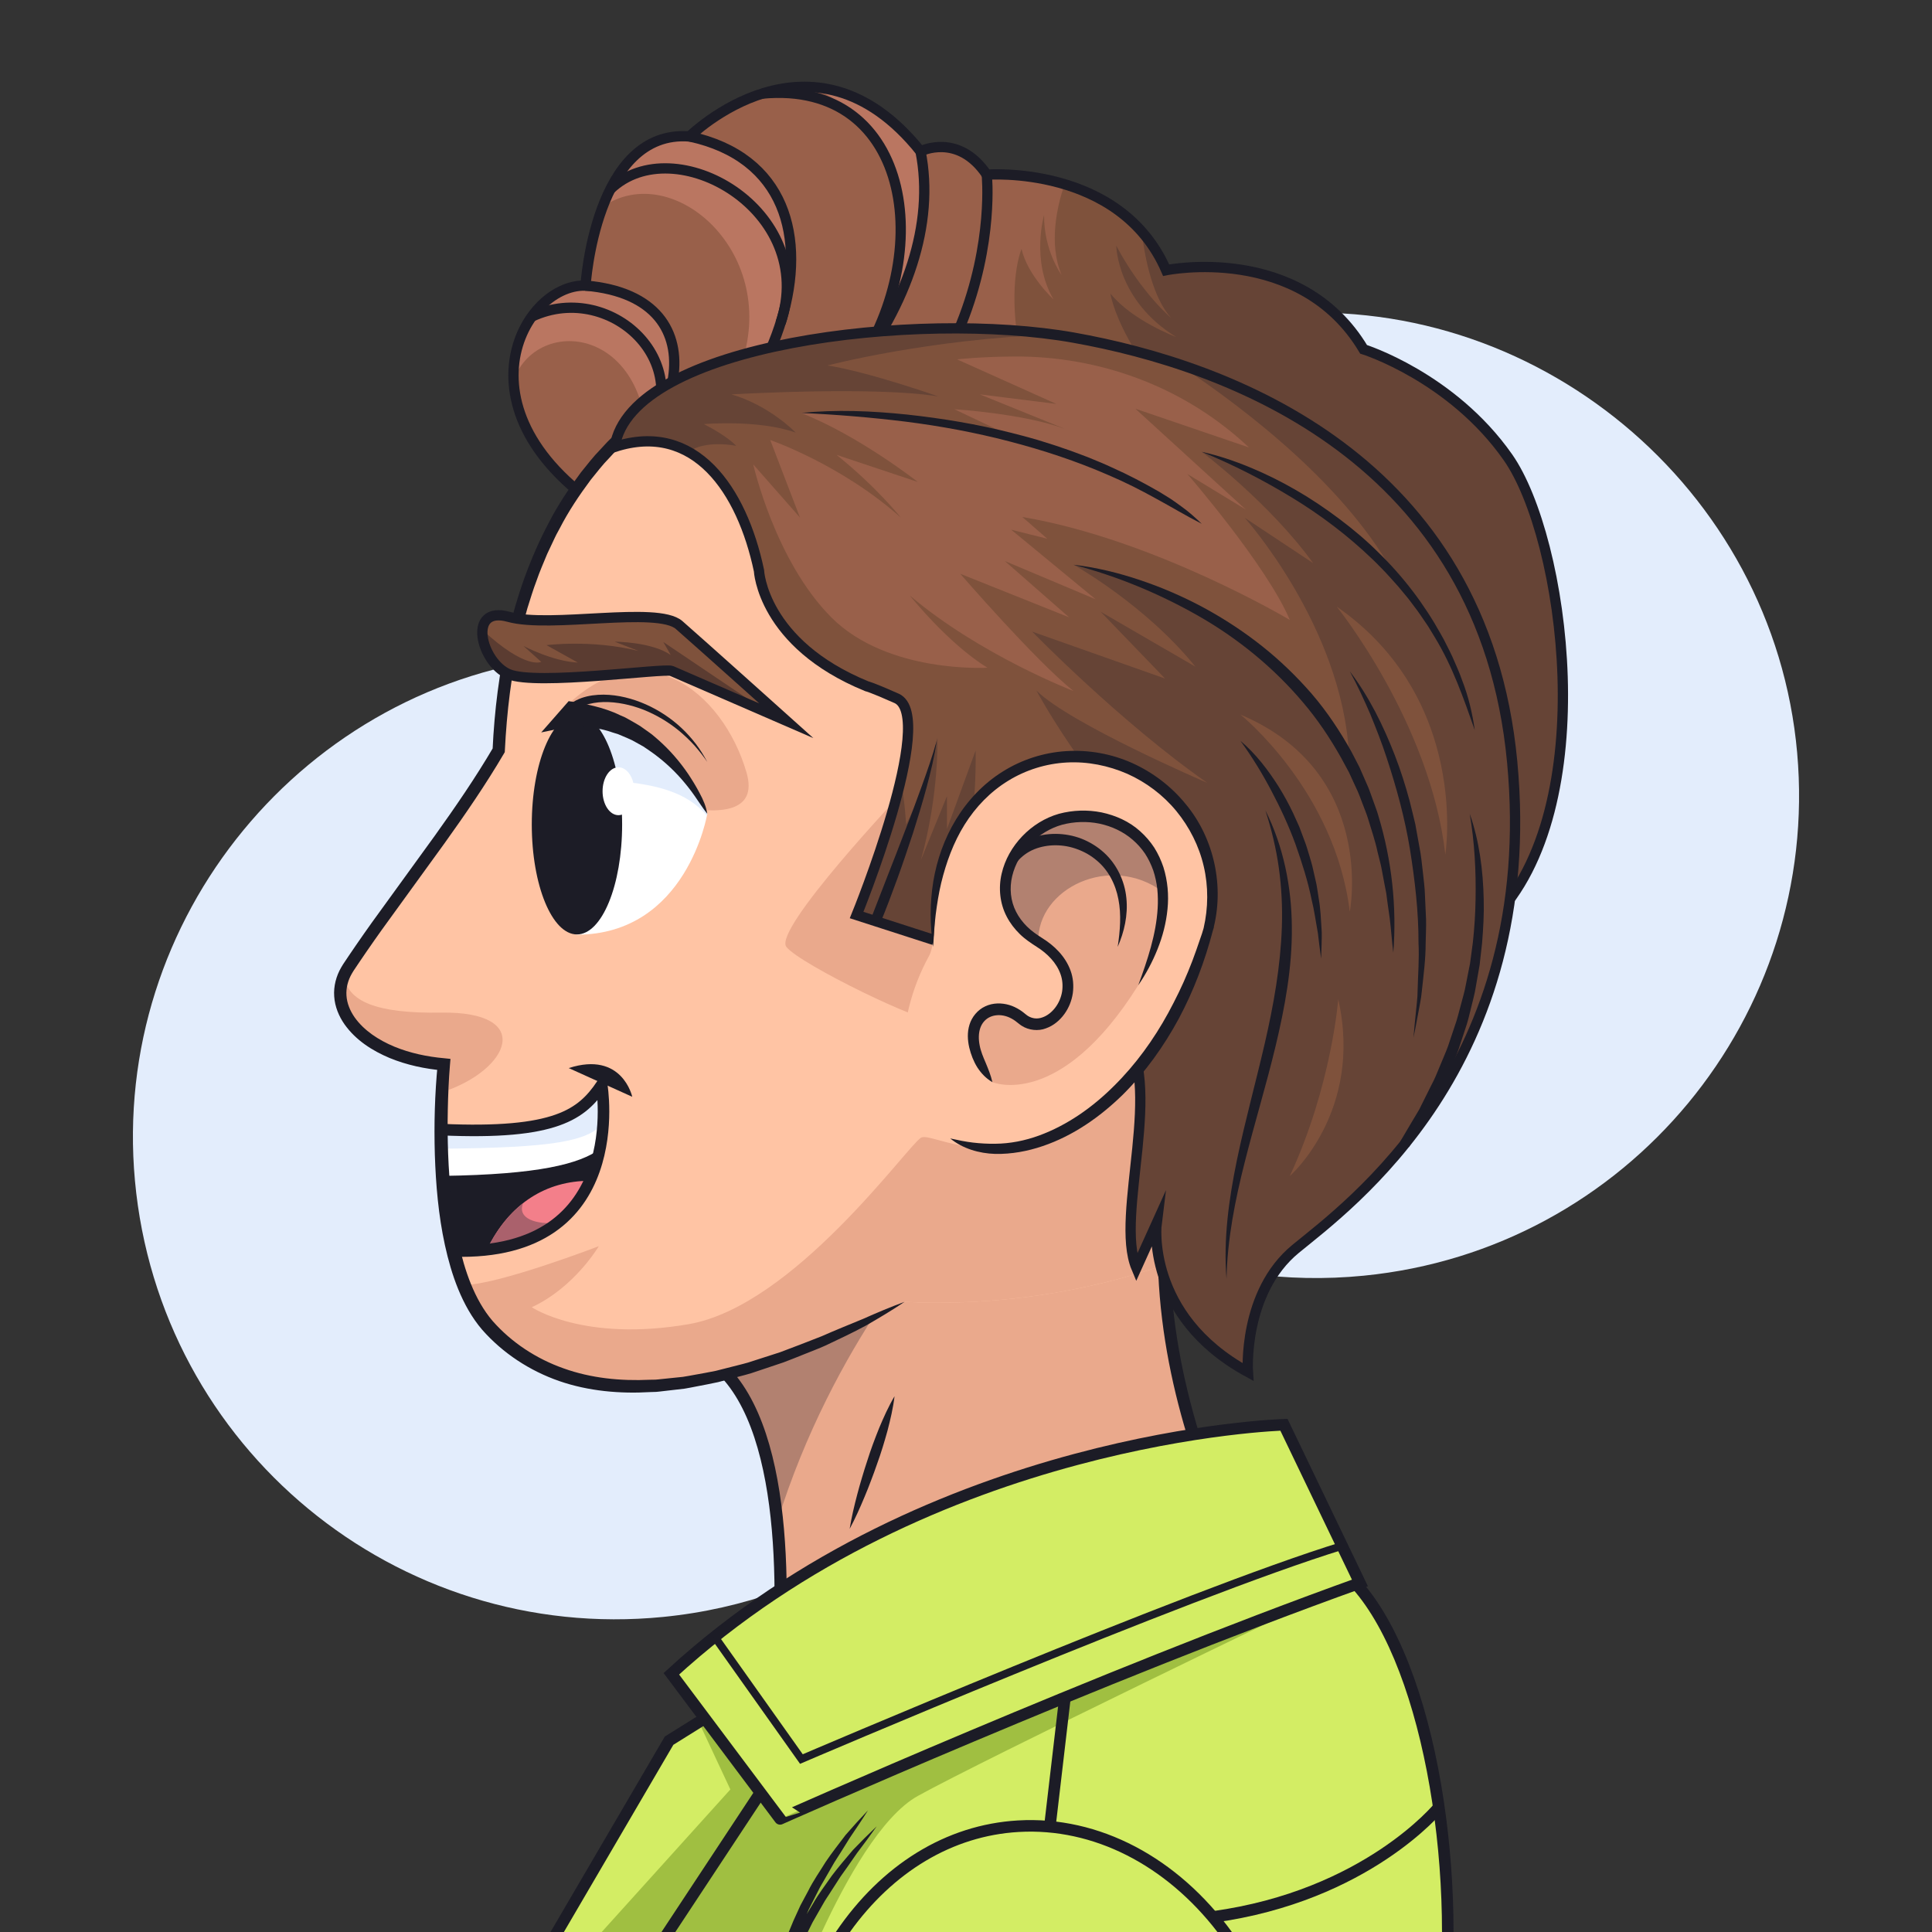 <?xml version="1.0" encoding="utf-8"?>
<!-- Generator: Adobe Illustrator 27.5.0, SVG Export Plug-In . SVG Version: 6.00 Build 0)  -->
<svg version="1.1" xmlns="http://www.w3.org/2000/svg" xmlns:xlink="http://www.w3.org/1999/xlink" x="0px" y="0px"
	 viewBox="0 0 500 500" style="enable-background:new 0 0 500 500;" xml:space="preserve">
<rect x="0" y="0" width="500" height="500" fill="#333333" stroke="none"/>
<g id="BACKGROUND">
	<rect x="0" style="fill:transparent;" width="500" height="500"/>
</g>
<g id="OBJECTS">
	<g>
		<path style="fill:#E3EDFC;" d="M465.107,194.854c-6.072-68.656-68.144-120.116-136.733-113.329
			c-41.655,4.122-76.497,28.259-95.941,61.94c-11.244,19.476-33.011,30.224-55.271,27.026c-9.929-1.426-20.193-1.671-30.628-0.598
			c-67.817,6.972-117.85,67.788-111.609,135.676c6.353,69.107,67.745,119.715,136.693,112.893
			c41.772-4.133,76.693-28.395,96.105-62.224c11.194-19.508,33.377-29.764,55.654-26.665c9.605,1.336,19.52,1.567,29.596,0.57
			C421.188,323.392,471.132,262.97,465.107,194.854z"/>
	</g>
	<g>
		<g>
			<g>
				<path style="fill:#EAA98C;" d="M332.448,422.798c0,0-43.713-64.285-27.722-129.177l-137.174,53.887
					c30.96-1.885,35.382,41.289,34.346,73.927c-23.954,36.485-18.583,55.633-18.583,55.633l43.024-27.298L332.448,422.798z"/>
				<path style="fill:#B28170;" d="M243.376,317.722l-29.074,11.421l-46.749,18.365c22.633-1.378,31.082,21.325,33.586,46.388
					C215.667,347.058,243.376,317.722,243.376,317.722z"/>
				<g>
					<path style="fill:#1C1C26;" d="M231.506,361.341c-0.367,3.064-1.066,6.015-1.829,8.944c-0.806,2.915-1.677,5.808-2.714,8.645
						c-0.498,1.425-0.998,2.85-1.551,4.257c-0.526,1.416-1.087,2.82-1.671,4.216c-1.168,2.792-2.394,5.565-3.847,8.261
						c0.482-3.024,1.191-5.972,1.959-8.9c0.384-1.464,0.79-2.92,1.232-4.365c0.415-1.453,0.883-2.889,1.352-4.324
						c0.899-2.884,1.963-5.711,3.092-8.517C228.701,366.768,229.937,363.998,231.506,361.341z"/>
				</g>
				<path style="fill:none;stroke:#1C1C26;stroke-width:3.15;stroke-miterlimit:10;" d="M332.448,422.798
					c0,0-43.713-64.285-27.722-129.177l-137.174,53.887c30.96-1.885,35.382,41.289,34.346,73.927
					c-23.954,36.485-18.583,55.633-18.583,55.633l43.024-27.298L332.448,422.798z"/>
			</g>
		</g>
		<g>
			<g>
				<path style="fill:#99604A;" d="M162.579,135.854c-47.303-26.372-27.936-62.478-11.042-61.937c0,0,2.472-40.527,26.921-38.604
					c0,0,31.635-31.316,59.77,3.846c0,0,9.73-4.945,17.146,6.043c0,0,34.442-2.735,46.425,24.723c0,0,34.613-7.117,51.095,20.478
					c0,0,22.8,7.15,37.359,27.949c14.559,20.798,24.449,90.848-3.846,119.417L162.579,135.854z"/>
				<path style="fill:#BA7661;" d="M215.869,109.276c0,0,27.686-41.096,23.3-70.5c-0.601,0.209-0.941,0.382-0.941,0.382
					c-9.496-11.868-19.389-16.156-28.331-16.638C231.882,31.834,244.901,62.156,215.869,109.276z"/>
				<path style="fill:#BA7661;" d="M172.897,86.014c-2.608-8.396-12.905-12.255-23.693-11.943
					c-8.526,1.368-16.875,11.444-16.287,24.352c6.528-18.21,40.086-13.536,33.867,27.542
					C166.783,125.964,178.599,104.369,172.897,86.014z"/>
				<path style="fill:#BA7661;" d="M191.507,95.266l7.005-1.854c0,0,12.678-23.454,1.396-44.448
					c-4.651-8.654-12.813-12.698-21.291-13.805c-0.101,0.096-0.159,0.153-0.159,0.153c-12.073-0.95-18.785,8.453-22.489,18.214
					C174.146,40.947,202.378,65.662,191.507,95.266z"/>
				<path style="fill:#7F523C;" d="M390.254,118.351c-14.559-20.798-37.36-27.949-37.36-27.949
					C336.413,62.808,301.8,69.925,301.8,69.925c-5.715-13.095-16.535-19.315-26.294-22.247c-1.95,5.724-4.178,15.396-0.764,23.483
					c0,0-4.629-6.254-4.533-15.521c0,0-3.453,11.812,2.438,21.839c0,0-6.696-6.181-8.276-13.048c0,0-12.13,27.758,25.904,84.821
					c12.791,19.191,29.086,42.622,45.083,65.272l51.05,23.244C414.703,209.199,404.814,139.15,390.254,118.351z"/>
				<path style="fill:#664436;" d="M390.254,118.351c-14.559-20.798-37.36-27.949-37.36-27.949
					C336.413,62.808,301.8,69.925,301.8,69.925c-1.711-3.92-3.885-7.213-6.346-9.997c0.953,7.748,3.043,17.236,7.629,22.359
					c0,0-7.738-6.5-14.194-18.702c0,0,0.137,14.17,15.521,23.647c0,0-11.4-4.258-17.032-11.263c0,0,2.262,17.052,30.044,42.383
					c19.969,18.207,54.749,81.152,72.732,115.115C413.761,202.713,404.128,138.171,390.254,118.351z"/>
				<path style="fill:none;stroke:#1C1C26;stroke-width:2.661;stroke-miterlimit:10;" d="M162.579,135.854
					c-47.303-26.372-27.936-62.478-11.042-61.937c0,0,2.472-40.527,26.921-38.604c0,0,31.635-31.316,59.77,3.846
					c0,0,9.73-4.945,17.146,6.043c0,0,34.442-2.735,46.425,24.723c0,0,34.613-7.117,51.095,20.478c0,0,22.8,7.15,37.359,27.949
					c14.559,20.798,24.449,90.848-3.846,119.417L162.579,135.854z"/>
				<path style="fill:none;stroke:#1C1C26;stroke-width:2.661;stroke-miterlimit:10;" d="M238.229,39.158
					c7.532,37.909-29.828,82.892-72.942,97.928"/>
				<path style="fill:none;stroke:#1C1C26;stroke-width:2.661;stroke-miterlimit:10;" d="M255.375,45.201
					c0,0,7.417,70.049-74.991,98.759"/>
				<path style="fill:none;stroke:#1C1C26;stroke-width:2.661;stroke-miterlimit:10;" d="M178.458,35.312
					c49.721,10.713,21.289,83.51-22.43,96.552"/>
				<path style="fill:none;stroke:#1C1C26;stroke-width:2.661;stroke-miterlimit:10;" d="M151.538,73.916
					c36.81,3.151,24.016,42.328-1.041,53.918"/>
				<path style="fill:none;stroke:#1C1C26;stroke-width:2.661;stroke-miterlimit:10;" d="M137.625,81.942
					c21.02-9.854,45.367,13.798,27.167,34.988"/>
				<path style="fill:none;stroke:#1C1C26;stroke-width:2.661;stroke-miterlimit:10;" d="M157.963,48.964
					c16.538-15.849,53.872,5.571,44.051,34.624"/>
				<path style="fill:none;stroke:#1C1C26;stroke-width:2.661;stroke-miterlimit:10;" d="M197.224,24.229
					c39.197-3.751,45.745,43.284,22.281,74.055"/>
			</g>
			<g>
				<path style="fill:#FFC4A4;" d="M387.857,195.263c-7.322-76.64-77.407-99.055-145.434-104.86
					c-109.538-9.348-112.386,88.517-113.355,103.781c-10.739,18.447-27.328,38.623-38.927,56.221
					c-7.005,10.628,4.121,23.289,24.723,25.056c0,0-5.059,49.564,11.652,68.004c15.293,16.876,46.38,26.209,107.596-6.55
					c2.724,0.151,5.491,0.237,8.311,0.237C315.22,337.152,397.203,293.097,387.857,195.263z"/>
				<g>
					<path style="fill:#1C1C26;" d="M155.722,280.791c-5.166,7.485-11.609,12.902-41.576,11.548
						c0.003,9.262,0.653,20.954,3.173,31.407l0.002,0.001C163.3,325.155,155.722,280.791,155.722,280.791z"/>
					<path style="fill:#F37F8A;" d="M152.636,305.596c-11.115-0.022-20.779,5.709-26.628,17.82
						C141.148,321.695,148.83,313.994,152.636,305.596z"/>
					<path style="fill:#AA616C;" d="M135.387,311.37c-3.695,2.892-6.886,6.884-9.378,12.046c7.964-0.905,13.848-3.474,18.206-6.92
						C138.792,316.933,133.752,315.414,135.387,311.37z"/>
					<path style="fill:#FFFFFF;" d="M114.146,292.339c0.001,3.685,0.108,7.758,0.391,11.981c25.019-0.348,35.451-3.122,40.705-6.933
						c1.794-8.888,0.48-16.596,0.48-16.596C150.556,288.276,144.113,293.693,114.146,292.339z"/>
					<path style="fill:#E3EDFC;" d="M155.722,280.791c-5.166,7.485-11.609,12.902-41.576,11.548c0.001,1.58,0.025,3.243,0.07,4.947
						c29.439-0.255,37.511-1.958,41.868-6.446C156.441,285.029,155.722,280.791,155.722,280.791z"/>
					<path style="fill:none;stroke:#1C1C26;stroke-width:2.99;stroke-miterlimit:10;" d="M155.722,280.791
						c-5.166,7.485-11.609,12.902-41.576,11.548c0.003,9.262,0.653,20.954,3.173,31.407l0.002,0.001
						C163.3,325.155,155.722,280.791,155.722,280.791z"/>
					<path style="fill:#1C1C26;" d="M147.184,276.419l16.44,7.427C163.624,283.846,161.051,271.927,147.184,276.419z"/>
				</g>
				<path style="fill:#EAA98C;" d="M233.838,204.773c0,0-33.85,35.747-30.331,40.277c3.52,4.53,36.231,20.326,37.868,18.677
					c1.638-1.648,11.664-34.887,11.664-34.887L233.838,204.773z"/>
				<path style="fill:#EAA98C;" d="M242.423,337.152c45.949,0,95.549-17.561,123.541-55.111
					c-18.457-24.905-43.229-46.249-62.486-18.738c-35.132,50.189-61.475,28.794-65.162,31.159
					c-3.687,2.365-32.937,43.573-60.137,48.243c-27.199,4.67-40.555-4.395-40.555-4.395c11.108-5.156,17.344-15.795,17.344-15.795
					s-26.092,10.026-34.91,10.037c1.669,4.214,3.783,7.964,6.457,10.914c15.293,16.876,46.38,26.209,107.596-6.55
					C236.837,337.066,239.603,337.152,242.423,337.152z"/>
				<path style="fill:#EAA98C;" d="M114.372,282.686c17.583-5.751,24.097-20.999-0.206-20.619
					c-16.688,0.261-24.34-2.861-25.12-9.665c-4.492,10.159,6.494,21.4,25.819,23.058
					C114.865,275.461,114.583,278.224,114.372,282.686z"/>
				<g>
					<path style="fill:#1C1C26;" d="M352.6,294.844c7.113-6.953,13.358-14.785,18.45-23.317c5.135-8.512,8.919-17.802,11.545-27.384
						c2.615-9.595,3.987-19.522,4.286-29.482c0.032-1.245,0.108-2.49,0.105-3.736l-0.072-3.74l-0.074-3.74l-0.264-3.734
						l-0.263-3.734c-0.094-1.244-0.29-2.472-0.429-3.709l-0.457-3.705l-0.664-3.669c-1.817-9.762-4.817-19.341-9.468-28.101
						l-1.757-3.274c-0.609-1.078-1.297-2.109-1.941-3.167c-1.249-2.142-2.764-4.107-4.189-6.133
						c-0.705-1.019-1.543-1.937-2.307-2.911c-0.799-0.946-1.523-1.956-2.391-2.843c-1.68-1.822-3.325-3.678-5.154-5.357
						c-3.523-3.494-7.421-6.593-11.412-9.546c-2.054-1.4-4.054-2.878-6.198-4.147c-1.06-0.651-2.103-1.33-3.177-1.958l-3.258-1.826
						c-8.71-4.845-18.024-8.576-27.513-11.704c-9.501-3.124-19.265-5.452-29.111-7.319c-9.852-1.856-19.803-3.219-29.799-4.174
						c-5.006-0.54-9.983-0.733-14.971-1.009l-7.481,0.021c-1.249-0.03-2.49,0.068-3.732,0.155l-3.727,0.248
						c-9.915,0.798-19.752,2.732-29.014,6.249c-1.149,0.458-2.343,0.812-3.456,1.353l-3.361,1.569l-1.681,0.784
						c-0.562,0.258-1.081,0.598-1.624,0.892l-3.224,1.829c-1.1,0.57-2.083,1.325-3.115,2.003l-3.062,2.085l-2.895,2.312
						l-1.448,1.155c-0.481,0.387-0.912,0.832-1.37,1.245l-2.713,2.524c-0.899,0.847-1.697,1.796-2.55,2.688
						c-1.739,1.76-3.228,3.741-4.792,5.655c-2.951,3.965-5.722,8.089-7.991,12.505l-0.884,1.636
						c-0.287,0.549-0.537,1.119-0.807,1.677l-1.587,3.367c-0.938,2.3-1.951,4.57-2.752,6.926c-0.89,2.322-1.594,4.711-2.35,7.081
						c-0.661,2.4-1.345,4.794-1.888,7.227c-2.295,9.718-3.453,19.626-3.957,29.673l-0.018,0.369l-0.194,0.331
						c-4.721,8.041-9.984,15.693-15.372,23.216L98.815,240.63c-1.33,1.878-2.665,3.754-3.962,5.651l-1.94,2.847l-0.958,1.43
						l-0.479,0.715l-0.397,0.66c-1.036,1.767-1.549,3.751-1.413,5.723c0.124,1.974,0.911,3.909,2.098,5.612
						c2.411,3.43,6.225,5.908,10.27,7.597c4.087,1.682,8.505,2.618,12.966,3.011l0.001,0l1.581,0.165l-0.134,1.582
						c-0.321,3.789-0.473,7.669-0.555,11.511c-0.085,3.851-0.055,7.703,0.088,11.546c0.289,7.683,1.073,15.349,2.658,22.798
						c0.809,3.716,1.834,7.38,3.248,10.853c1.416,3.464,3.22,6.752,5.574,9.508c4.909,5.596,11.347,9.81,18.396,12.297
						c7.062,2.539,14.737,3.308,22.327,2.945l1.426-0.026c0.475-0.024,0.949-0.091,1.424-0.135l2.847-0.294l2.849-0.293
						c0.946-0.134,1.885-0.332,2.827-0.494c1.881-0.355,3.774-0.653,5.648-1.054l5.583-1.418c0.928-0.246,1.868-0.449,2.787-0.731
						l2.748-0.885l5.497-1.769c3.612-1.341,7.207-2.741,10.799-4.151c3.534-1.556,7.115-3.01,10.699-4.482
						c3.538-1.573,7.11-3.091,10.794-4.435c-3.239,2.177-6.591,4.178-9.976,6.125c-3.426,1.865-6.97,3.511-10.498,5.185
						c-1.777,0.811-3.62,1.474-5.427,2.218c-1.82,0.713-3.621,1.476-5.458,2.148l-5.571,1.868l-2.786,0.933
						c-0.933,0.298-1.892,0.519-2.837,0.782l-5.691,1.518c-1.916,0.434-3.859,0.766-5.789,1.153
						c-0.968,0.179-1.93,0.392-2.903,0.542l-2.942,0.34l-2.943,0.339c-0.491,0.051-0.98,0.125-1.473,0.156l-1.485,0.047
						c-7.884,0.469-15.992-0.221-23.613-2.852c-7.597-2.638-14.576-7.189-19.928-13.269c-2.702-3.152-4.668-6.768-6.196-10.478
						c-1.522-3.721-2.601-7.566-3.451-11.433c-1.688-7.745-2.351-15.609-2.609-23.44c-0.228-7.848-0.02-15.646,0.747-23.498
						l1.447,1.747l-0.001,0c-4.729-0.418-9.451-1.406-13.913-3.243c-4.416-1.859-8.714-4.554-11.665-8.72
						c-1.446-2.07-2.491-4.563-2.66-7.213c-0.19-2.645,0.529-5.317,1.83-7.527l0.497-0.823l0.485-0.723l0.969-1.447l1.96-2.876
						c1.309-1.915,2.652-3.802,3.99-5.692l16.26-22.435c5.365-7.488,10.577-15.074,15.21-22.965l-0.213,0.7
						c0.94-20.176,4.956-40.735,14.591-58.882c2.344-4.557,5.211-8.833,8.275-12.945c1.622-1.99,3.171-4.042,4.977-5.876
						c0.887-0.928,1.719-1.912,2.653-2.794l2.822-2.627c0.477-0.43,0.926-0.892,1.427-1.295l1.507-1.203l3.015-2.405l3.186-2.172
						c1.074-0.705,2.1-1.488,3.241-2.083l3.352-1.903c0.564-0.306,1.106-0.657,1.688-0.926l1.745-0.815l3.49-1.628
						c1.156-0.56,2.389-0.93,3.581-1.404c9.596-3.644,19.733-5.629,29.892-6.447l3.817-0.254c1.272-0.089,2.545-0.187,3.818-0.158
						l7.64-0.021c5.075,0.278,10.178,0.481,15.198,1.023c10.074,0.962,20.119,2.337,30.081,4.214
						c9.957,1.888,19.849,4.245,29.506,7.42c9.645,3.18,19.138,6.979,28.06,11.94l3.337,1.871c1.101,0.644,2.172,1.34,3.259,2.008
						c2.197,1.302,4.257,2.821,6.366,4.261c4.107,3.037,8.122,6.231,11.762,9.839c1.887,1.735,3.59,3.651,5.326,5.536
						c0.896,0.918,1.648,1.961,2.474,2.941c0.792,1.007,1.656,1.959,2.387,3.013c1.477,2.095,3.041,4.132,4.337,6.348
						c0.667,1.094,1.378,2.163,2.008,3.279l1.819,3.388c4.811,9.068,7.907,18.958,9.773,28.99l0.681,3.771l0.47,3.799
						c0.143,1.267,0.342,2.532,0.439,3.801l0.269,3.808l0.268,3.808l0.077,3.819l0.072,3.819c0.003,1.273-0.073,2.547-0.106,3.82
						c-0.306,10.184-1.711,20.363-4.397,30.222c-2.697,9.845-6.594,19.408-11.878,28.17c-5.24,8.783-11.666,16.84-18.971,23.979
						L352.6,294.844z"/>
				</g>
			</g>
			<g>
				<g>
					<path style="fill:#7F523C;" d="M159.091,115.652c20.741-6.719,32.935,11.145,37.33,32.022c0,0,0.855,18.877,27.913,29.934
						c0,0,1.103,0.188,7.692,3.121c10.576,4.708-10.336,56.078-10.336,56.078l30.228,9.752c0,0,26.834,6.089,38.358,19.801
						c11.524,13.712-1.936,48.05,3.833,61.785l5.219-11.538c0,0-3.022,23.899,23.624,38.458c0,0-1.374-20.603,12.362-31.866
						c13.735-11.263,63.456-47.382,56.039-126.018c-7.417-78.636-73.36-102.654-113.528-109.805
						C237.657,80.226,163.142,88.858,159.091,115.652z"/>
					<path style="fill:#664436;" d="M257.586,248.111c0.701-14.836,1.361-47.016,1.361-47.016l-8.883,18.679
						c2.809-10.23,2.427-25.547,2.427-25.547l-7.417,20.328v-8.516l-6.757,16.556c4.78-17.095,4.285-31.664,4.285-31.664
						c-2.884,12.636-8.104,22.451-8.104,22.451s-0.252-5.514-1.388-11.537c-3.681,15.952-11.42,34.962-11.42,34.962l30.228,9.752
						C251.917,246.559,254.146,247.066,257.586,248.111z"/>
					<path style="fill:#99604A;" d="M321.779,114.469c0.49,0.441,0.973,0.885,1.448,1.331l-29.393-10.027l28.569,26.091
						l-15.109-9.196c0,0,20.603,23.762,26.509,37.772c0,0-35.025-20.877-69.225-26.646l6.456,5.631l-9.34-2.339l21.839,17.997
						l-23.487-9.889l16.619,14.559l-28.157-11.263c0,0,19.627,22.663,29.318,30.355c0,0-24.236-9.34-42.366-24.723
						c0,0,9.96,12.499,20.089,18.68c0,0-25.786,1.601-40.381-13.003c-14.595-14.604-20.226-39.602-20.226-39.602l12.087,13.735
						l-7.692-20.053c0,0,18.376,6.318,33.774,20.053c0,0-6.166-7.829-16.605-16.208l21.015,7.005c0,0-15.383-12.087-30.217-17.856
						c0,0,25.959-1.236,56.177,6.868l-16.482-7.829c0,0,17.781,1.099,28.6,5.082l-22.007-8.928l19.779,2.472L247.684,93
						c0,0,6.049-0.69,14.899-0.736C284.371,92.151,305.588,99.887,321.779,114.469z"/>
					<path style="fill:#664436;" d="M304.736,94.123c18.582,12.314,44.204,32.294,56.538,55.424c0,0-19.985-23.522-50.271-32.618
						c0,0,17.512,13.155,28.844,28.813l-17.718-11.744c0,0,25.135,28.02,26.99,61.19c0,0-20.823-39.557-71.292-49.035
						c0,0,18.549,10.301,31.529,26.371l-24.517-14.216l16.688,17.306l-34.407-12.156c0,0,22.869,23.487,45.326,39.145
						c0,0-35.51-15.246-44.229-23.899c0,0,13.326,24.86,31.662,41.068l-13.805,42.43c1.541,1.3,2.964,2.681,4.203,4.155
						c11.524,13.712-1.936,48.05,3.833,61.785l5.219-11.538c0,0-3.022,23.899,23.624,38.458c0,0-1.373-20.603,12.362-31.866
						c13.735-11.263,63.456-47.382,56.039-126.018C385.44,134.492,342.329,106.515,304.736,94.123z"/>
					<path style="fill:#664436;" d="M159.091,115.652c7.456-2.415,13.801-1.642,19.083,1.294c4.538-3.232,12.371-1.558,12.371-1.558
						s-2.198-2.472-8.379-5.631c0,0,14.01-1.236,23.762,2.198c0,0-6.73-7.005-16.62-9.889c0,0,37.36-2.198,53.567,0.549
						c0,0-17.856-6.315-28.706-8.034c0,0,25.931-6.816,58.478-8.01C231.587,80.977,162.974,89.97,159.091,115.652z"/>
					<path style="fill:none;stroke:#1C1C26;stroke-width:2.661;stroke-miterlimit:10;" d="M159.091,115.652
						c20.741-6.719,32.935,11.145,37.33,32.022c0,0,0.855,18.877,27.913,29.934c0,0,1.103,0.188,7.692,3.121
						c10.576,4.708-10.336,56.078-10.336,56.078l30.228,9.752c0,0,26.834,6.089,38.358,19.801
						c11.524,13.712-1.936,48.05,3.833,61.785l5.219-11.538c0,0-3.022,23.899,23.624,38.458c0,0-1.374-20.603,12.362-31.866
						c13.735-11.263,63.456-47.382,56.039-126.018c-7.417-78.636-73.36-102.654-113.528-109.805
						C237.657,80.226,163.142,88.858,159.091,115.652z"/>
				</g>
				<g>
					<path style="fill:#1C1C26;" d="M277.825,146.155c5.895,0.684,11.715,2.109,17.357,4.021c5.654,1.897,11.151,4.291,16.418,7.133
						c5.256,2.861,10.288,6.158,14.994,9.887c4.701,3.735,9.044,7.93,12.982,12.482c3.921,4.575,7.253,9.628,10.181,14.88
						l2.074,4.008l1.806,4.133c0.641,1.361,1.115,2.788,1.625,4.201c0.482,1.421,1.071,2.808,1.463,4.257
						c3.481,11.487,4.792,23.57,3.86,35.403c-0.374-2.955-0.551-5.902-0.916-8.827l-0.62-4.375l-0.286-2.184l-0.421-2.163
						l-0.815-4.321c-0.273-1.438-0.707-2.842-1.03-4.266c-0.599-2.866-1.579-5.623-2.41-8.417c-0.406-1.401-1.006-2.736-1.499-4.106
						c-0.52-1.361-1.004-2.736-1.651-4.042l-1.822-3.967l-2.075-3.837c-2.845-5.064-6.098-9.912-9.877-14.334
						c-7.505-8.88-16.657-16.374-26.801-22.198C300.209,153.712,289.282,149.158,277.825,146.155z"/>
				</g>
				<g>
					<path style="fill:#1C1C26;" d="M349.323,173.74c4.993,6.559,8.676,14.053,11.666,21.743c1.493,3.855,2.742,7.803,3.821,11.796
						c0.49,2.009,1.007,4.012,1.473,6.028l1.1,6.106c0.415,2.028,0.587,4.092,0.838,6.144c0.206,2.057,0.517,4.103,0.559,6.173
						l0.282,6.19c0.059,2.063-0.074,4.13-0.102,6.191c0.004,4.129-0.548,8.23-0.983,12.319c-0.165,2.051-0.655,4.064-0.998,6.088
						c-0.363,2.023-0.769,4.036-1.172,6.045c0.179-2.049,0.355-4.093,0.574-6.127c0.177-2.039,0.499-4.059,0.496-6.11
						c0.102-4.089,0.439-8.153,0.234-12.231c0.021-8.149-0.933-16.253-2.211-24.265c-1.312-8.021-3.45-15.88-5.994-23.596
						c-1.253-3.869-2.747-7.655-4.287-11.433C352.995,181.062,351.299,177.344,349.323,173.74z"/>
				</g>
				<g>
					<path style="fill:#1C1C26;" d="M225.351,237.892l4.449-11.466c1.49-3.822,3.002-7.635,4.443-11.475
						c1.507-3.816,2.918-7.666,4.318-11.522c1.391-3.859,2.749-7.73,3.853-11.695c-0.56,4.086-1.565,8.1-2.626,12.081
						c-1.069,3.983-2.287,7.92-3.527,11.848c-1.299,3.908-2.6,7.816-4.01,11.684c-1.409,3.87-2.852,7.719-4.429,11.533
						L225.351,237.892z"/>
				</g>
				<g>
					<path style="fill:#1C1C26;" d="M317.422,330.961c-0.848-10.309,0.629-20.712,2.707-30.816
						c2.117-10.126,4.87-20.066,7.177-30.049c2.305-9.979,4.095-20.052,4.439-30.208c0.165-5.075-0.074-10.16-0.771-15.208
						c-0.704-5.046-1.898-10.038-3.489-14.951c4.649,9.244,6.783,19.76,6.843,30.188c0.107,10.468-1.804,20.797-4.213,30.84
						c-2.412,10.066-5.435,19.911-7.941,29.858C319.652,310.549,317.632,320.638,317.422,330.961z"/>
				</g>
				<g>
					<path style="fill:#1C1C26;" d="M311.003,116.93c4.311,0.949,8.521,2.373,12.605,4.073c4.092,1.69,8.068,3.673,11.903,5.9
						c3.843,2.217,7.523,4.712,11.078,7.372c3.554,2.662,6.962,5.533,10.111,8.673c6.38,6.196,11.829,13.347,16.149,21.102
						c0.57,0.953,1.065,1.946,1.559,2.94c0.488,0.997,1.02,1.971,1.47,2.984c0.875,2.039,1.822,4.044,2.543,6.143
						c1.603,4.132,2.63,8.473,3.249,12.839c-2.91-8.314-5.793-16.565-10.347-24.031l-1.694-2.789l-1.835-2.699
						c-0.593-0.912-1.258-1.773-1.914-2.64c-0.669-0.857-1.279-1.758-1.995-2.578l-2.085-2.505l-2.179-2.424
						c-0.71-0.822-1.477-1.592-2.237-2.369c-0.763-0.774-1.504-1.568-2.308-2.3c-6.275-6.016-13.245-11.303-20.69-15.83
						C326.941,124.26,319.16,120.257,311.003,116.93z"/>
				</g>
				<g>
					<path style="fill:#1C1C26;" d="M362.388,295.408l2.817-4.771l1.421-2.376c0.233-0.398,0.483-0.787,0.702-1.193l0.616-1.239
						l2.468-4.952c0.891-1.619,1.546-3.345,2.262-5.044c0.691-1.708,1.46-3.388,2.089-5.12l1.753-5.246
						c0.639-1.733,1.035-3.536,1.528-5.313c0.449-1.787,1.026-3.548,1.327-5.37l1.073-5.432l0.734-5.489
						c0.394-3.671,0.64-7.361,0.697-11.057c0.141-7.394-0.257-14.813-1.51-22.192c2.495,7.089,3.46,14.667,3.618,22.19
						c0.108,3.771-0.123,7.543-0.426,11.302l-0.631,5.627l-0.977,5.579c-0.27,1.873-0.818,3.686-1.24,5.527
						c-0.453,1.834-0.86,3.684-1.504,5.463l-1.771,5.386c-0.636,1.779-1.413,3.504-2.113,5.258
						c-1.315,3.552-3.179,6.852-4.874,10.226l-0.646,1.261c-0.229,0.413-0.488,0.808-0.73,1.213l-1.479,2.415l-2.982,4.811
						L362.388,295.408z"/>
				</g>
				<g>
					<path style="fill:#1C1C26;" d="M207.302,106.872c9.107-0.919,18.303-0.534,27.402,0.411c9.101,0.985,18.164,2.484,27.057,4.742
						c2.23,0.536,4.437,1.164,6.644,1.789c2.19,0.686,4.389,1.341,6.553,2.11c2.181,0.714,4.319,1.556,6.471,2.354
						c2.122,0.876,4.258,1.721,6.336,2.702c4.198,1.865,8.271,4.005,12.249,6.299l2.931,1.811c0.951,0.645,1.892,1.306,2.812,1.994
						c1.877,1.32,3.585,2.885,5.246,4.47c-4.121-2.085-7.965-4.438-11.953-6.589c-3.955-2.192-7.999-4.233-12.165-6
						c-8.294-3.618-16.918-6.464-25.685-8.739c-8.769-2.285-17.706-3.946-26.71-5.091
						C225.477,108.025,216.425,107.277,207.302,106.872z"/>
				</g>
				<g>
					<path style="fill:#1C1C26;" d="M321.029,191.735c3.956,3.331,7.136,7.503,9.902,11.872c1.366,2.203,2.618,4.48,3.726,6.825
						l1.602,3.547l1.359,3.646c0.486,1.204,0.806,2.464,1.206,3.697c0.36,1.245,0.76,2.479,1.018,3.751l0.859,3.788
						c0.246,1.27,0.4,2.558,0.604,3.833c0.455,2.545,0.534,5.14,0.71,7.706c0.112,1.282,0.033,2.577,0.017,3.862
						c-0.023,1.286-0.074,2.57-0.126,3.849c-0.178-1.276-0.355-2.546-0.504-3.815c-0.185-1.266-0.239-2.538-0.508-3.79
						c-0.464-2.508-0.786-5.023-1.41-7.486c-0.994-4.971-2.548-9.791-4.219-14.543c-1.731-4.74-3.858-9.319-6.217-13.783
						C326.697,200.218,324.055,195.892,321.029,191.735z"/>
				</g>
				<path style="fill:#7F523C;" d="M321.029,184.933c0,0,24.472,19.664,28.294,51.018
					C349.323,235.951,356.412,199.858,321.029,184.933z"/>
				<path style="fill:#7F523C;" d="M345.929,156.983c0,0,24.249,30.012,28.12,64.167
					C374.049,221.15,380.518,180.983,345.929,156.983z"/>
				<path style="fill:#7F523C;" d="M346.336,258.596c0,0-1.683,22.362-12.533,45.761
					C333.803,304.358,352.891,287.659,346.336,258.596z"/>
			</g>
			<path style="fill:#EAA98C;" d="M144.393,184.933c21.487-23.439,42.698-5.971,48.798,14.962c6.1,20.933-40.341,1.941-40.341,1.941
				L144.393,184.933z"/>
			<g>
				<path style="fill:#FFFFFF;" d="M149.185,241.901c28.63,0,33.859-31.287,33.859-31.287s-12.255-25.752-33.859-25.752
					c0,0-8.706,5.729-8.706,28.519C140.479,236.172,149.185,241.901,149.185,241.901z"/>
				<path style="fill:#E3EDFC;" d="M149.185,184.863c0,0-4.549,2.999-7.07,13.27c7.641,6.431,30.336,0.372,40.836,12.966
					c0.062-0.304,0.093-0.484,0.093-0.484S170.789,184.863,149.185,184.863z"/>
				<ellipse style="fill:#1C1C26;" cx="149.316" cy="213.382" rx="11.691" ry="28.449"/>
				<ellipse style="fill:#FFFFFF;" cx="160.057" cy="204.773" rx="4.113" ry="6.196"/>
				<path style="fill:#1C1C26;" d="M181.047,205.231c-0.884-1.701-1.891-3.339-2.96-4.946c-2.168-3.191-4.731-6.159-7.68-8.769
					c-0.762-0.622-1.465-1.327-2.285-1.883l-2.431-1.724c-0.833-0.543-1.722-1.002-2.587-1.508
					c-0.438-0.243-0.869-0.503-1.315-0.733l-1.38-0.602c-4.12-2.024-9.229-2.989-13.24-3.613l-7.103,8.099l8.273-1.712
					c3.458,0.216,6.99,0.548,10.308,1.76l1.269,0.384c0.412,0.158,0.812,0.345,1.221,0.516c0.808,0.36,1.646,0.672,2.441,1.072
					l2.348,1.298c0.8,0.414,1.5,0.986,2.261,1.472c2.973,2.048,5.73,4.499,8.17,7.275c1.206,1.398,2.371,2.846,3.428,4.377
					c1.073,1.527,2.048,3.097,3.258,4.619C182.741,208.686,181.958,206.909,181.047,205.231z"/>
				<g>
					<path style="fill:#1C1C26;" d="M145.633,184.301c0.58-0.896,1.33-1.651,2.159-2.261c0.836-0.607,1.754-1.031,2.68-1.389
						c1.873-0.654,3.818-0.879,5.724-0.876c3.823,0.037,7.525,1.017,10.941,2.518c3.415,1.518,6.553,3.606,9.257,6.137
						c1.355,1.262,2.58,2.653,3.708,4.107c1.117,1.465,2.068,3.043,2.941,4.646c-1.028-1.514-2.169-2.935-3.363-4.297
						c-1.221-1.341-2.539-2.58-3.916-3.74c-2.784-2.283-5.897-4.14-9.209-5.464c-3.318-1.287-6.855-2.053-10.346-1.996
						c-1.74,0.043-3.459,0.327-5.032,0.891c-0.768,0.314-1.513,0.672-2.151,1.153c-0.631,0.483-1.171,1.05-1.579,1.695
						L145.633,184.301z"/>
				</g>
			</g>
			<g>
				<path style="fill:#7F523C;" d="M203.507,186.536c0,0-22.085-19.826-27.743-24.771c-5.657-4.945-33.265,0.893-44.116-2.129
					c-10.851-3.022-7.142,11.812,0,14.834c7.142,3.022,40.244-1.648,42.167-0.824C175.739,174.47,203.507,186.536,203.507,186.536z"
					/>
				<path style="fill:#5B3C31;" d="M131.649,174.47c7.142,3.022,40.244-1.648,42.167-0.824c1.435,0.615,17.265,7.491,25.204,10.94
					l-27.361-18.447l1.923,3.365c-5.013-3.434-14.492-3.434-14.492-3.434l6.196,2.404c-12.21-3.022-23.844-1.511-23.844-1.511
					l8.104,4.509c-6.524-0.298-14.079-4.303-14.079-4.303l4.599,4.121c0,0-3.945,2.14-15.197-8.257
					C124.5,166.946,127.489,172.71,131.649,174.47z"/>
				<path style="fill:none;stroke:#1C1C26;stroke-width:2.661;stroke-miterlimit:10;" d="M203.507,186.536
					c0,0-22.085-19.826-27.743-24.771c-5.657-4.945-33.265,0.893-44.116-2.129c-10.851-3.022-7.142,11.812,0,14.834
					c7.142,3.022,40.244-1.648,42.167-0.824C175.739,174.47,203.507,186.536,203.507,186.536z"/>
			</g>
			<g>
				<g>
					<g>
						<path style="fill:#FFC4A4;" d="M312.694,240.512l-0.001-0.001c1.008-4.007,1.351-8.278,0.879-12.695
							c-1.846-17.259-16.119-30.884-33.444-31.95c-20.87-1.284-38.197,15.262-38.197,35.855c0,1.746,0.298,12.426-1.461,15.611
							c-9.365,16.961-9.887,39.702,5.451,47.295c20.529,10.163,52.861-8.771,65.916-51.253c0.32-0.933,0.609-1.88,0.852-2.846
							C312.69,240.524,312.692,240.518,312.694,240.512z"/>
						<g>
							<path style="fill:#1C1C26;" d="M245.921,294.628c2.02,0.445,3.946,0.846,5.884,1.073c1.934,0.228,3.855,0.324,5.777,0.301
								c3.845-0.032,7.688-0.797,11.33-2.129c7.302-2.676,13.846-7.301,19.392-12.84c5.59-5.526,10.265-11.987,14.055-18.924
								c1.881-3.477,3.64-7.033,5.136-10.708c0.759-1.833,1.467-3.688,2.119-5.564l0.978-2.838c0.353-0.969,0.634-1.82,0.909-2.815
								l0.001-0.002l0.613,1.423l-0.001,0l-0.845-0.431l0.224-0.965c1.218-5.257,1.259-10.791,0.033-16.019
								c-1.209-5.233-3.692-10.141-7.089-14.284c-3.408-4.143-7.802-7.458-12.691-9.642c-4.901-2.135-10.293-3.222-15.647-2.929
								c-5.347,0.28-10.612,1.913-15.181,4.729c-4.585,2.801-8.428,6.776-11.293,11.368c-2.876,4.605-4.758,9.784-6.053,15.114
								c-0.631,2.675-1.063,5.402-1.414,8.155c-0.338,2.756-0.487,5.539-0.657,8.349c-0.868-5.555-0.873-11.279,0.031-16.911
								c0.936-5.621,2.874-11.139,5.884-16.072c3.001-4.926,7.091-9.262,12.035-12.356c4.925-3.11,10.652-4.956,16.478-5.32
								c5.824-0.372,11.732,0.693,17.06,3.078c5.32,2.392,10.083,6.009,13.775,10.519c7.532,8.959,10.188,21.647,7.129,32.825
								l-0.621-1.395l0.001,0.001l0.9,0.494l-0.287,0.93l-0.001,0.002c-2.057,7.863-4.951,15.536-8.799,22.748
								c-3.883,7.182-8.685,13.925-14.522,19.728c-5.868,5.727-12.791,10.606-20.698,13.284c-3.933,1.339-8.106,2.113-12.307,2.029
								C253.385,298.509,249.128,297.258,245.921,294.628z"/>
						</g>
					</g>
					<path style="fill:#EAA98C;" d="M294.582,254.986c16.59-31.813-2.408-46.58-18.787-43.284
						c-13.977,2.813-23.212,22.217-7.142,31.969c16.07,9.752,3.296,26.509-4.258,19.916c-7.554-6.593-19.229,0.961-7.554,16.482
						C256.84,280.069,274.224,287.453,294.582,254.986z"/>
					<path style="fill:#B28170;" d="M300.907,230.776c-1.036-14.89-13.702-21.37-25.112-19.073
						c-13.977,2.813-23.212,22.217-7.142,31.969c0.014,0.009,0.026,0.018,0.04,0.027
						C268.436,229.919,287.337,220.738,300.907,230.776z"/>
					<g>
						<path style="fill:#1C1C26;" d="M256.84,280.069c-1.641-0.948-2.908-2.29-3.907-3.826c-0.97-1.553-1.654-3.304-2.098-5.16
							c-0.42-1.853-0.558-3.897,0.071-5.907c0.612-1.995,2.112-3.844,4.095-4.747c1.975-0.929,4.215-0.913,6.169-0.344
							c0.986,0.287,1.899,0.74,2.748,1.27c0.422,0.27,0.826,0.56,1.204,0.881l0.282,0.227l0.203,0.152
							c0.137,0.096,0.262,0.219,0.405,0.299c1.114,0.693,2.421,0.864,3.72,0.401c1.298-0.426,2.504-1.395,3.398-2.591
							c0.902-1.197,1.509-2.643,1.745-4.134c0.219-1.495,0.107-3.046-0.415-4.488c-1.019-2.908-3.376-5.318-6.152-7.064
							c-1.462-0.941-3.07-2.001-4.389-3.309c-1.339-1.307-2.511-2.822-3.384-4.517c-1.782-3.387-2.175-7.443-1.309-11.109
							c0.845-3.687,2.786-7.024,5.358-9.709c2.576-2.683,5.837-4.751,9.469-5.786c3.631-0.969,7.397-1.087,11.055-0.353
							c3.625,0.77,7.169,2.338,9.961,4.872c1.402,1.247,2.636,2.681,3.659,4.25c0.998,1.586,1.778,3.291,2.366,5.049
							c1.105,3.542,1.426,7.262,1.056,10.859c-0.348,3.603-1.27,7.096-2.592,10.387c-1.317,3.295-2.989,6.417-4.977,9.312
							c2.412-6.571,4.623-13.164,5.02-19.893c0.102-1.674,0.074-3.342-0.087-4.99c-0.191-1.643-0.528-3.258-1.043-4.807
							c-0.545-1.537-1.247-3.007-2.128-4.361c-0.905-1.337-1.983-2.546-3.201-3.595c-2.431-2.112-5.452-3.515-8.628-4.181
							c-3.174-0.651-6.558-0.536-9.66,0.289c-6.173,1.719-11.405,7.045-12.898,13.292c-0.749,3.109-0.44,6.416,1.009,9.23
							c0.714,1.41,1.687,2.694,2.832,3.83c1.163,1.156,2.468,2.043,3.933,2.987c3.093,1.917,5.98,4.688,7.327,8.403
							c0.682,1.835,0.851,3.863,0.593,5.813c-0.276,1.951-1.027,3.833-2.192,5.437c-1.164,1.596-2.747,2.978-4.757,3.692
							c-1.975,0.785-4.483,0.516-6.307-0.672c-0.234-0.138-0.434-0.313-0.65-0.47l-0.546-0.426c-0.287-0.245-0.591-0.461-0.905-0.66
							c-0.629-0.388-1.291-0.717-1.983-0.914c-1.377-0.4-2.837-0.355-4.051,0.185c-1.217,0.538-2.125,1.589-2.575,2.908
							c-0.448,1.326-0.457,2.883-0.153,4.424c0.28,1.556,0.926,3.066,1.581,4.59C255.749,276.644,256.411,278.214,256.84,280.069z"
							/>
					</g>
				</g>
				<g>
					<path style="fill:#1C1C26;" d="M261.056,221.483c1.365-1.927,3.312-3.401,5.431-4.352c2.128-0.961,4.452-1.332,6.729-1.326
						c2.283,0.016,4.554,0.431,6.677,1.249c2.116,0.832,4.086,2.04,5.773,3.565c3.391,3.06,5.427,7.438,5.841,11.824
						c0.444,4.41-0.555,8.742-2.252,12.606c0.633-4.183,0.968-8.36,0.189-12.309c-0.735-3.925-2.619-7.567-5.607-10.046
						c-1.466-1.256-3.166-2.233-4.98-2.894c-1.803-0.691-3.739-1.035-5.658-1.042c-1.919-0.002-3.828,0.339-5.57,1.039
						c-1.734,0.721-3.26,1.844-4.44,3.274L261.056,221.483z"/>
				</g>
			</g>
		</g>
		<g>
			<g>
				<path style="fill:#D3ED64;" d="M336.113,400.968c24,3.951,38.568,52.049,38.568,99.032H144.205l28.951-49.516l20.892-13.049
					L336.113,400.968z"/>
			</g>
			<path style="fill-rule:evenodd;clip-rule:evenodd;fill:#A0BF41;" d="M189.017,463.107L155.722,500h56.966
				c6.143-13.247,15.382-29.949,24.844-35.21c16.457-9.15,104.461-51.503,104.461-51.503l6.174-6.112
				c-3.691-3.33-7.718-5.492-12.055-6.206l-142.064,36.467l-13.187,8.237L189.017,463.107z"/>
			<path style="fill:#1C1C26;" d="M336.356,399.493l-0.311-0.052l-142.368,36.545l-0.224,0.058l-21.401,13.367L142.473,500h3.464
				l28.324-48.444l20.384-12.73l141.529-36.33c23.176,4.216,37.013,52.764,37.013,97.505h2.99
				C376.176,454.454,362.22,403.751,336.356,399.493z"/>
		</g>
		<g>
			<path style="fill:#D3ED64;" d="M351.947,409.665l-19.665-40.935c0,0-90.972,2.511-158.538,64.446l28.138,37.55
				C201.882,470.727,284.495,433.87,351.947,409.665z"/>
			<path style="fill:none;stroke:#1C1C26;stroke-width:2.99;stroke-miterlimit:10;" d="M351.947,409.665l-19.665-40.935
				c0,0-90.972,2.511-158.538,64.446l28.138,37.55C201.882,470.727,284.495,433.87,351.947,409.665z"/>
		</g>
		<path style="fill:none;stroke:#1C1C26;stroke-width:2;stroke-miterlimit:10;" d="M184.951,423.595l22.452,31.646
			c0,0,99.926-42.852,139.938-55.162"/>
		
			<line style="fill:none;stroke:#1C1C26;stroke-width:2.99;stroke-miterlimit:10;" x1="275.613" y1="439.285" x2="271.662" y2="473.048"/>
		<path style="fill:#1C1C26;" d="M263.458,471.128c-18.71,1.083-35.406,11.538-47.148,28.872h3.651
			c11.143-15.552,26.533-24.895,43.67-25.888c19.359-1.121,38.105,8.559,51.438,25.888h3.738
			C304.807,480.74,284.49,469.894,263.458,471.128z"/>
		<path style="fill:#1C1C26;" d="M220.762,478.751c-1.849,2.206-3.758,4.38-5.489,6.692c-1.632,2.382-3.43,4.662-4.848,7.193
			l-1.646,2.733l0.521-1.197l1.922-3.79l0.963-1.896c0.337-0.624,0.715-1.225,1.066-1.841l2.123-3.694
			c0.681-1.25,1.507-2.411,2.254-3.622l2.259-3.635c1.606-2.358,3.207-4.73,4.743-7.176c-1.98,2.079-3.918,4.215-5.809,6.396
			c-1.736,2.296-3.533,4.563-5.146,6.96c-1.511,2.461-3.192,4.829-4.48,7.428l-2.052,3.831l-1.806,3.959
			c-0.418,0.962-0.814,1.934-1.2,2.91h4.913l1.237-2.493l2.11-3.689l1.057-1.845c0.368-0.606,0.776-1.187,1.157-1.785l2.306-3.583
			c0.742-1.214,1.626-2.332,2.433-3.504l2.439-3.517c1.722-2.274,3.44-4.563,5.097-6.928
			C224.803,474.632,222.76,476.668,220.762,478.751z"/>
		<path style="fill:none;stroke:#1C1C26;stroke-width:2.99;stroke-miterlimit:10;" d="M313.896,496.105
			c39.83-5.444,58.497-28.405,58.497-28.405"/>
		<polygon style="fill:#1C1C26;" points="171.192,500 174.774,500 198.035,464.753 195.54,463.107 		"/>
	</g>
</g>
</svg>
